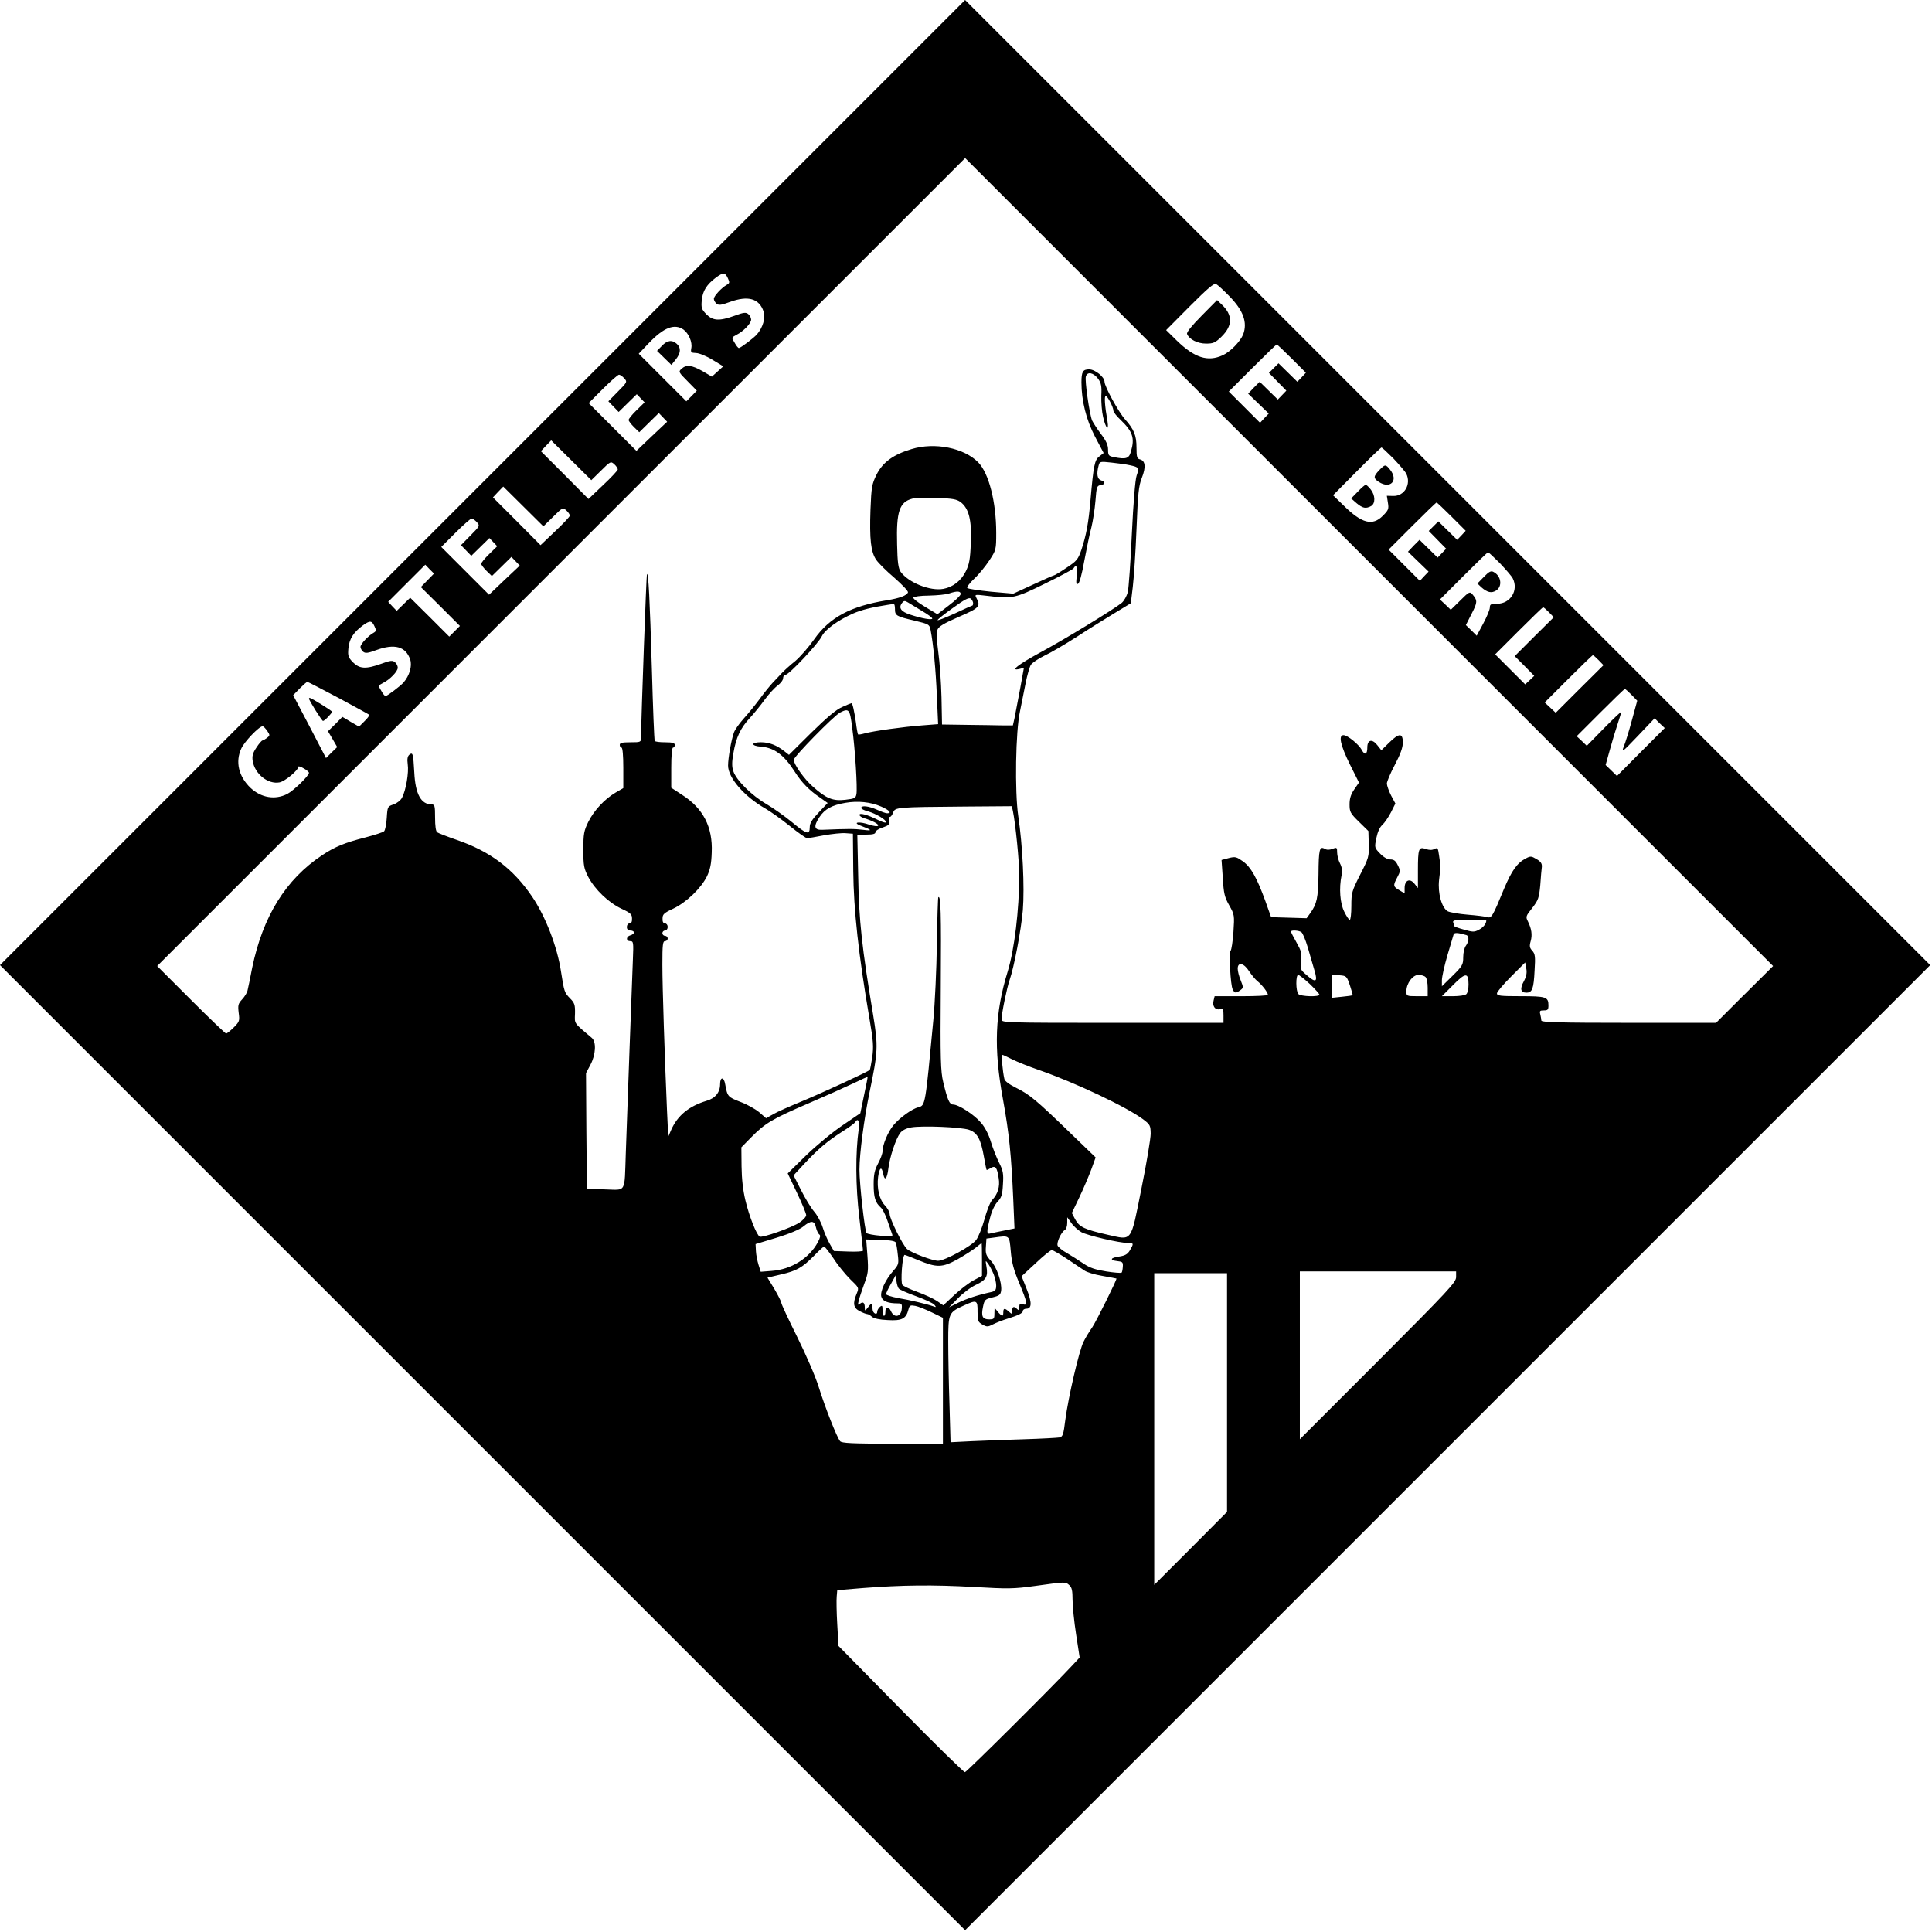 <?xml version="1.0" standalone="no"?>
<!DOCTYPE svg PUBLIC "-//W3C//DTD SVG 20010904//EN"
 "http://www.w3.org/TR/2001/REC-SVG-20010904/DTD/svg10.dtd">
<svg version="1.0" xmlns="http://www.w3.org/2000/svg"
 width="1088pt" height="1088pt" viewBox="0 0 1088 1088"
 preserveAspectRatio="xMidYMid meet">
<g transform="translate(0,1088) scale(0.1,-0.1)"
fill="#000000" stroke="none">
<path d="M2717 8162 l-2717 -2717 2718 -2718 2717 -2717 2718 2718 2717 2717
-2718 2718 -2717 2717 -2718 -2718z m7107 -2882 l-160 -160 -492 0 c-387 0
-492 3 -492 13 0 6 -3 22 -6 35 -5 19 -2 22 20 22 22 0 26 4 26 28 0 48 -13
52 -157 52 -114 0 -133 2 -133 16 0 8 36 51 80 95 l79 79 6 -33 c5 -24 1 -45
-13 -72 -24 -43 -19 -65 14 -65 33 0 41 22 46 125 5 78 3 93 -13 111 -15 16
-17 26 -9 54 10 36 5 69 -16 112 -13 25 -11 30 25 75 34 44 38 56 45 128 3 44
7 91 9 104 1 18 -6 29 -30 43 -29 17 -34 18 -60 4 -49 -25 -80 -69 -123 -171
-64 -156 -71 -167 -94 -160 -12 4 -61 10 -111 14 -49 4 -100 13 -112 19 -34
19 -57 102 -49 176 9 74 9 79 0 138 -6 43 -8 46 -26 37 -13 -7 -29 -7 -49 0
-40 14 -44 2 -44 -122 l0 -98 -20 25 c-26 32 -55 19 -55 -25 l0 -30 -30 18
c-35 20 -36 26 -11 73 17 32 18 37 3 67 -12 25 -22 33 -42 33 -16 0 -38 12
-58 33 -32 33 -32 34 -21 88 7 34 19 61 34 74 12 11 34 43 48 70 l25 50 -24
45 c-13 25 -23 55 -24 67 0 11 20 59 45 106 32 61 45 97 45 126 0 54 -21 54
-77 -1 l-44 -43 -23 29 c-29 37 -56 30 -56 -13 0 -40 -14 -46 -31 -15 -16 32
-81 84 -103 84 -30 0 -17 -57 35 -163 l52 -104 -27 -39 c-19 -28 -26 -51 -26
-84 0 -42 4 -50 53 -98 l53 -52 2 -73 c2 -71 0 -78 -48 -172 -47 -93 -50 -102
-50 -177 0 -43 -4 -78 -9 -78 -5 0 -19 21 -31 46 -24 48 -30 132 -15 205 5 26
2 46 -9 67 -9 17 -16 45 -16 61 0 29 -2 30 -26 21 -17 -7 -32 -7 -44 0 -29 16
-34 -2 -35 -145 -2 -132 -9 -165 -46 -217 l-21 -29 -100 3 -100 3 -32 90 c-48
132 -81 191 -126 224 -37 26 -43 28 -80 19 l-41 -11 7 -101 c5 -87 10 -108 36
-154 30 -53 30 -56 24 -150 -4 -54 -11 -101 -16 -106 -10 -10 -1 -195 12 -218
11 -22 18 -22 43 -4 17 13 18 15 2 55 -10 23 -17 53 -17 66 0 40 35 32 64 -14
14 -21 35 -47 48 -57 25 -20 58 -63 58 -76 0 -5 -67 -8 -150 -8 l-150 0 -6
-25 c-8 -31 10 -55 36 -48 18 5 20 0 20 -36 l0 -41 -625 0 c-606 0 -625 1
-625 19 0 32 30 178 45 221 26 75 65 281 75 395 10 129 -1 363 -26 530 -20
137 -15 479 10 590 8 39 22 108 31 155 9 47 23 95 30 106 8 12 42 35 77 52 35
16 118 65 185 108 67 44 163 103 212 133 l89 54 11 91 c6 50 16 197 21 326 8
201 12 243 30 289 24 61 20 96 -10 104 -17 4 -20 13 -20 67 0 68 -14 102 -64
158 -37 41 -116 186 -116 212 0 27 -53 70 -87 70 -35 0 -43 -13 -43 -73 0
-104 27 -211 76 -305 l49 -93 -24 -19 c-27 -20 -33 -50 -50 -245 -11 -130 -24
-198 -51 -280 -19 -55 -26 -64 -84 -102 -35 -24 -67 -43 -71 -43 -3 0 -56 -23
-118 -52 l-111 -51 -125 11 c-69 7 -129 16 -134 21 -4 4 13 28 39 52 26 24 64
71 85 103 38 58 39 60 39 155 0 174 -41 335 -101 397 -80 82 -245 115 -376 75
-103 -31 -162 -74 -197 -144 -26 -53 -29 -69 -34 -196 -6 -168 2 -239 32 -283
12 -18 58 -64 103 -102 44 -39 79 -75 76 -82 -6 -17 -47 -33 -117 -44 -205
-33 -324 -96 -411 -220 -30 -43 -78 -98 -106 -122 -29 -23 -63 -54 -76 -68
-13 -14 -36 -38 -52 -55 -15 -16 -50 -59 -76 -95 -27 -36 -67 -85 -90 -110
-22 -25 -46 -58 -52 -75 -15 -41 -33 -144 -33 -186 0 -69 91 -174 208 -241 30
-17 93 -62 139 -99 47 -38 91 -69 98 -69 7 0 50 7 95 16 45 8 100 14 122 12
l41 -3 2 -210 c2 -220 30 -472 91 -830 22 -128 24 -159 16 -218 -6 -38 -12
-70 -14 -72 -11 -11 -274 -132 -378 -175 -68 -28 -143 -61 -165 -74 l-41 -23
-38 33 c-21 18 -69 45 -107 59 -70 27 -73 30 -85 98 -7 44 -29 45 -29 1 0 -45
-27 -79 -76 -93 -99 -30 -163 -82 -199 -163 l-17 -39 -7 148 c-13 300 -26 692
-26 821 0 111 2 132 15 132 8 0 15 7 15 15 0 8 -7 15 -15 15 -8 0 -15 7 -15
15 0 8 7 15 15 15 8 0 15 9 15 20 0 11 -7 20 -15 20 -10 0 -15 9 -14 28 0 23
8 31 60 55 74 35 157 115 190 182 18 38 25 70 27 135 6 143 -48 248 -167 324
l-61 40 0 113 c0 69 4 113 10 113 6 0 10 7 10 15 0 11 -13 15 -54 15 -30 0
-57 3 -59 8 -3 4 -10 185 -16 402 -12 400 -19 545 -28 537 -3 -4 -32 -793 -33
-919 0 -27 -1 -28 -60 -28 -47 0 -60 -3 -60 -15 0 -8 5 -15 10 -15 6 0 10 -45
10 -114 l0 -114 -43 -25 c-63 -37 -122 -101 -154 -165 -25 -51 -28 -68 -28
-157 0 -91 3 -105 28 -154 38 -71 113 -143 186 -178 52 -24 60 -32 60 -55 1
-19 -4 -28 -14 -28 -8 0 -15 -9 -15 -20 0 -13 7 -20 20 -20 11 0 20 -5 20 -11
0 -6 -9 -13 -20 -16 -25 -7 -26 -33 -1 -33 18 0 19 -7 15 -102 -5 -114 -31
-843 -40 -1093 -8 -228 5 -206 -117 -203 l-102 3 -3 326 -2 326 25 47 c30 57
34 128 8 151 -104 88 -97 78 -95 137 1 49 -2 60 -28 86 -32 33 -33 38 -51 152
-21 139 -87 309 -162 420 -108 159 -237 256 -427 321 -52 18 -101 37 -108 42
-8 6 -12 36 -12 83 0 66 -2 74 -19 74 -60 0 -92 58 -98 180 -6 106 -8 116 -28
100 -10 -9 -13 -24 -9 -54 7 -46 -10 -146 -32 -188 -8 -15 -28 -31 -48 -38
-33 -11 -34 -12 -38 -75 -2 -36 -9 -70 -15 -76 -6 -6 -53 -21 -106 -35 -114
-29 -171 -52 -243 -100 -205 -136 -334 -345 -394 -634 -11 -58 -23 -115 -26
-127 -2 -12 -16 -35 -30 -50 -23 -25 -25 -33 -20 -76 6 -45 5 -50 -28 -83 -19
-19 -38 -34 -43 -34 -4 0 -94 86 -198 190 l-190 190 2275 2275 2275 2275 2275
-2275 2275 -2275 -161 -160z m-5725 4033 c11 -23 10 -28 -6 -37 -29 -16 -73
-63 -73 -79 0 -8 7 -20 15 -27 12 -10 26 -9 74 9 104 38 166 20 191 -53 12
-37 -4 -91 -38 -130 -19 -21 -92 -76 -101 -76 -4 0 -15 13 -24 30 -18 29 -18
29 10 44 40 20 83 65 83 86 0 10 -7 24 -16 31 -13 11 -26 10 -77 -9 -86 -31
-122 -29 -159 8 -27 28 -30 36 -26 79 5 53 28 89 80 128 41 30 52 29 67 -4z
m2823 -100 c80 -81 104 -149 79 -216 -16 -40 -73 -99 -116 -118 -84 -38 -158
-14 -258 83 l-60 59 133 134 c103 103 137 132 149 125 9 -5 42 -35 73 -67z
m-3073 -189 c29 -21 51 -71 44 -105 -4 -23 -2 -26 26 -27 17 0 59 -17 93 -38
l61 -37 -32 -29 -32 -29 -53 31 c-60 34 -91 38 -118 13 -18 -16 -17 -19 34
-70 l52 -53 -29 -30 -30 -30 -134 134 -134 134 57 60 c84 88 144 111 195 76z
m3426 -164 l79 -79 -24 -26 -24 -25 -53 52 -53 52 -27 -27 -27 -27 49 -50 49
-50 -24 -25 -24 -25 -51 50 -51 50 -33 -33 -32 -34 58 -56 58 -56 -25 -26 -24
-26 -88 88 -88 88 132 132 c73 73 135 133 138 133 3 0 41 -36 85 -80z m-1091
-113 c17 -24 21 -41 18 -95 -1 -37 3 -91 10 -120 14 -63 34 -85 25 -26 -16 91
-19 144 -10 144 10 0 43 -63 43 -83 0 -7 18 -31 41 -52 68 -66 80 -102 58
-177 -11 -41 -27 -46 -98 -32 -28 6 -31 10 -31 42 0 26 -11 50 -40 88 -22 29
-44 64 -50 76 -15 38 -42 226 -35 248 9 29 42 22 69 -13z m-2669 3 c18 -20 18
-22 -35 -75 l-54 -55 29 -30 29 -30 51 50 51 50 22 -23 22 -23 -45 -44 c-25
-24 -45 -49 -45 -55 0 -6 14 -24 30 -40 l30 -29 55 54 55 54 23 -24 24 -25
-87 -82 -86 -82 -134 134 -135 135 80 80 c44 44 85 80 91 80 6 0 19 -9 29 -20z
m-130 -520 c53 53 55 53 75 35 11 -10 19 -23 19 -29 -1 -6 -38 -46 -83 -88
l-82 -78 -134 135 -134 134 29 31 29 30 113 -112 113 -112 55 54z m4462 68
c33 -35 66 -73 72 -85 30 -59 -10 -128 -73 -126 l-36 1 6 -39 c6 -35 3 -42
-29 -74 -58 -58 -118 -43 -220 58 l-60 58 134 135 c73 74 136 134 139 134 3 0
33 -28 67 -62z m-1484 -38 c51 -11 53 -14 38 -58 -8 -21 -19 -157 -27 -327 -7
-159 -18 -308 -23 -330 -6 -22 -21 -49 -34 -60 -47 -38 -329 -210 -460 -280
-123 -67 -173 -106 -115 -92 l24 6 -22 -122 c-13 -67 -27 -140 -31 -162 l-9
-40 -62 0 c-34 1 -124 2 -199 3 l-138 2 -3 153 c-2 83 -10 198 -18 254 -9 67
-11 110 -5 126 7 19 35 36 120 73 116 50 125 59 100 106 -11 21 -10 21 57 13
146 -18 159 -15 328 68 84 41 157 80 161 86 16 27 25 8 19 -40 -5 -41 -4 -51
6 -47 9 3 22 51 36 129 13 68 30 153 40 189 9 36 19 103 23 150 6 78 8 85 29
88 27 4 29 19 2 27 -21 7 -26 37 -13 84 6 22 8 23 72 16 36 -4 83 -10 104 -15z
m-3248 -290 c53 53 55 53 75 35 11 -10 19 -23 19 -29 -1 -6 -38 -46 -83 -88
l-82 -78 -134 135 -134 134 29 31 29 30 113 -112 113 -112 55 54z m2294 83
c47 -35 64 -102 58 -230 -3 -92 -9 -121 -28 -160 -26 -53 -72 -89 -126 -99
-75 -14 -197 35 -241 96 -13 20 -18 52 -20 155 -5 184 13 238 86 257 15 4 76
5 136 4 89 -3 113 -7 135 -23z m2766 -83 l79 -79 -24 -26 -24 -25 -53 52 -53
52 -27 -27 -27 -27 49 -50 49 -50 -24 -25 -24 -25 -51 50 -51 50 -33 -33 -32
-34 58 -56 58 -56 -25 -26 -24 -26 -88 88 -88 88 132 132 c73 73 135 133 138
133 3 0 41 -36 85 -80z m-5490 -30 c18 -20 18 -22 -35 -75 l-54 -55 29 -30 29
-30 51 50 51 50 22 -23 22 -23 -45 -44 c-25 -24 -45 -49 -45 -55 0 -6 14 -24
30 -40 l30 -29 55 54 55 54 23 -24 24 -25 -87 -82 -86 -82 -134 134 -135 135
80 80 c44 44 85 80 91 80 6 0 19 -9 29 -20z m5762 -232 c33 -35 66 -73 72 -85
34 -67 -13 -143 -88 -143 -35 0 -41 -3 -41 -21 0 -12 -17 -53 -37 -90 l-37
-69 -30 30 -31 30 33 65 c33 64 33 73 4 108 -15 17 -19 15 -69 -35 l-53 -52
-30 29 -31 29 133 133 c73 73 135 133 138 133 3 0 33 -28 67 -62z m-6040 -96
l-37 -38 110 -109 110 -110 -30 -30 -30 -30 -110 110 -110 109 -38 -37 -38
-37 -24 25 -24 26 104 104 105 105 24 -25 25 -25 -37 -38z m3003 -77 c0 -8
-30 -37 -66 -64 l-65 -50 -70 42 c-38 23 -68 46 -66 52 2 5 42 11 88 11 46 1
98 6 114 12 44 15 65 14 65 -3z m70 -51 c0 -8 -2 -14 -4 -14 -2 0 -47 -20
-100 -45 -53 -24 -96 -41 -96 -37 0 4 39 35 87 69 66 48 90 60 100 52 7 -7 13
-18 13 -25z m-287 -45 c31 -18 57 -37 57 -42 0 -10 -59 0 -125 22 -52 17 -67
39 -44 67 10 12 15 12 33 1 12 -7 47 -29 79 -48z m-153 12 c0 -38 7 -42 110
-66 83 -20 84 -21 91 -55 15 -77 29 -223 35 -371 l7 -157 -89 -7 c-108 -8
-278 -32 -324 -45 -18 -5 -35 -8 -38 -6 -2 3 -8 33 -12 68 -9 62 -19 108 -25
108 -2 0 -25 -9 -51 -21 -34 -14 -85 -57 -175 -145 l-126 -125 -24 19 c-45 36
-88 52 -134 52 -58 0 -57 -21 2 -25 73 -6 128 -46 188 -140 38 -60 81 -105
142 -146 l44 -31 -50 -53 c-39 -41 -51 -61 -51 -84 0 -45 -18 -39 -100 29 -40
33 -105 79 -144 102 -83 48 -170 135 -186 184 -9 26 -9 52 0 102 15 89 40 142
93 199 24 26 62 73 85 105 23 31 55 66 72 78 16 12 30 30 30 41 0 10 6 19 14
19 19 0 184 175 204 217 18 37 90 90 176 128 46 20 104 35 196 49 14 2 28 4
33 5 4 0 7 -12 7 -28z m3683 -19 l27 -28 -110 -109 -110 -110 55 -55 55 -56
-25 -24 -26 -24 -84 84 -85 85 132 132 c73 73 135 133 138 133 4 0 18 -13 33
-28z m-6614 -79 c11 -23 10 -28 -6 -37 -29 -16 -73 -63 -73 -79 0 -8 7 -20 15
-27 12 -10 26 -9 74 9 104 38 166 20 191 -53 12 -37 -4 -91 -38 -130 -19 -21
-92 -76 -101 -76 -4 0 -15 13 -24 30 -18 29 -18 29 10 44 40 20 83 65 83 86 0
10 -7 24 -16 31 -13 11 -26 10 -77 -9 -86 -31 -122 -29 -159 8 -27 28 -30 36
-26 79 5 53 28 89 80 128 41 30 52 29 67 -4z m6894 -191 l27 -28 -135 -134
-134 -134 -31 29 -31 29 133 133 c73 73 135 133 138 133 4 0 18 -13 33 -28z
m-7097 -212 c92 -50 170 -92 173 -95 3 -3 -9 -20 -26 -36 l-31 -31 -47 27 -47
28 -40 -41 -41 -40 26 -44 26 -45 -32 -31 -31 -31 -92 177 -93 177 37 38 c20
20 39 37 43 37 4 0 82 -41 175 -90z m7282 17 l32 -33 -30 -110 c-16 -60 -37
-127 -46 -149 -14 -36 -7 -30 79 60 l95 100 28 -28 29 -27 -135 -135 -134
-135 -32 31 -32 31 24 86 c13 48 33 114 44 146 11 33 20 63 20 67 0 3 -44 -38
-97 -92 l-97 -99 -28 27 -29 27 133 133 c73 73 135 133 138 133 4 0 20 -15 38
-33z m-4389 -184 c17 -124 30 -342 24 -375 -4 -23 -11 -26 -63 -32 -69 -8
-107 7 -181 73 -49 42 -109 127 -109 152 0 18 225 247 260 266 51 26 56 20 69
-84z m-3294 -19 c16 -24 16 -26 -2 -40 -10 -7 -21 -14 -25 -14 -4 0 -20 -18
-34 -40 -21 -31 -25 -48 -21 -75 12 -74 86 -133 151 -121 31 6 106 68 106 88
0 5 14 1 30 -9 17 -9 30 -21 30 -25 0 -17 -86 -100 -122 -119 -69 -35 -147
-22 -207 34 -67 64 -87 147 -52 222 17 38 100 125 120 125 5 0 16 -12 26 -26z
m3457 -426 c46 -20 63 -38 34 -38 -8 0 -33 9 -57 20 -47 21 -89 26 -89 10 0
-5 17 -14 38 -19 45 -13 102 -47 102 -61 0 -6 -21 0 -47 13 -57 29 -103 41
-103 28 0 -5 10 -13 22 -17 52 -16 88 -35 83 -44 -3 -5 -25 -2 -50 6 -53 19
-98 14 -50 -5 68 -26 71 -31 15 -24 -49 6 -82 6 -230 0 -45 -2 -50 19 -15 72
30 45 70 67 146 80 70 12 141 5 201 -21z m742 -25 c15 -72 36 -286 36 -363 -1
-196 -27 -415 -65 -540 -72 -233 -80 -433 -27 -720 35 -193 47 -314 58 -562
l7 -166 -59 -12 c-32 -6 -67 -14 -76 -16 -23 -7 -23 9 -2 90 9 36 26 72 42 89
22 23 27 39 30 97 4 60 1 78 -22 123 -14 28 -35 81 -46 117 -12 41 -33 82 -56
108 -38 45 -126 102 -157 102 -20 0 -31 25 -55 125 -15 62 -17 127 -14 538 3
420 0 518 -14 504 -2 -2 -6 -121 -8 -263 -2 -142 -11 -335 -20 -429 -45 -479
-45 -480 -83 -490 -37 -9 -106 -59 -142 -102 -31 -38 -61 -110 -61 -147 0 -12
-11 -42 -25 -68 -20 -38 -25 -62 -25 -118 0 -73 9 -102 40 -130 10 -8 27 -42
38 -75 11 -33 23 -67 26 -75 6 -14 -3 -15 -64 -9 -39 3 -75 10 -80 15 -10 12
-40 274 -40 358 0 87 26 285 56 431 49 235 50 261 21 440 -63 378 -80 532 -84
778 l-5 237 51 0 c36 0 51 4 51 13 0 8 18 20 41 27 34 12 40 17 36 37 -2 13 0
23 5 23 5 0 13 11 18 25 11 29 21 30 402 33 l266 2 6 -27z m2666 -617 c0 -18
-17 -39 -42 -52 -26 -14 -35 -13 -84 1 -30 8 -54 17 -54 19 0 3 -3 11 -6 20
-5 14 6 16 90 16 53 0 96 -2 96 -4z m-1042 -65 c8 -4 24 -44 37 -87 12 -43 30
-103 38 -131 19 -64 7 -70 -47 -22 -33 28 -35 33 -29 79 5 42 1 55 -26 103
-17 30 -31 57 -31 61 0 9 43 7 58 -3z m930 -17 c16 -5 15 -36 -3 -60 -8 -10
-15 -39 -15 -64 0 -42 -4 -50 -60 -105 l-60 -59 0 34 c0 19 14 82 31 140 17
58 33 111 35 118 3 11 26 10 72 -4z m12 -278 c0 -23 -5 -47 -12 -54 -7 -7 -39
-12 -75 -12 l-63 0 63 63 c70 71 87 72 87 3z m-894 3 c30 -29 54 -56 54 -60 0
-14 -104 -11 -118 3 -15 15 -16 108 -1 108 5 0 35 -23 65 -51z m226 -8 c10
-30 17 -55 15 -56 -1 -1 -28 -5 -59 -8 l-58 -6 0 65 0 65 42 -3 c40 -3 42 -4
60 -57z m426 47 c7 -7 12 -34 12 -60 l0 -48 -60 0 c-59 0 -60 1 -60 28 0 44
35 92 68 92 15 0 33 -5 40 -12z m-2327 -464 c28 -14 95 -41 148 -59 207 -72
494 -208 588 -278 40 -30 42 -35 43 -81 0 -27 -23 -166 -52 -309 -62 -309 -49
-292 -192 -260 -128 29 -158 43 -181 86 l-19 36 42 88 c23 48 53 119 67 156
l25 69 -142 137 c-192 186 -231 218 -304 254 -40 20 -65 38 -68 51 -10 43 -18
136 -12 136 4 0 29 -12 57 -26z m-835 -201 l-21 -102 -100 -68 c-55 -37 -147
-113 -205 -169 l-104 -102 52 -109 c29 -61 52 -117 52 -126 0 -9 -17 -28 -38
-42 -44 -29 -210 -87 -224 -79 -18 11 -59 115 -80 203 -14 58 -21 121 -22 193
l-1 107 55 56 c78 79 117 103 317 189 98 42 214 94 258 115 44 21 81 38 81 37
1 -1 -8 -47 -20 -103z m-30 -190 c-19 -136 -18 -321 3 -498 12 -99 21 -184 21
-188 0 -4 -37 -7 -82 -5 l-82 3 -23 40 c-13 22 -31 64 -40 93 -9 29 -31 70
-49 90 -17 20 -50 74 -73 120 l-42 83 62 67 c78 83 125 123 210 178 37 23 70
47 74 53 16 28 27 9 21 -36z m620 -5 c47 -16 67 -51 85 -153 7 -38 13 -71 15
-73 1 -2 12 3 23 10 27 16 36 4 45 -57 8 -47 -5 -89 -36 -122 -12 -12 -31 -61
-44 -109 -13 -47 -34 -100 -47 -117 -26 -35 -177 -117 -214 -117 -32 0 -151
45 -175 66 -25 23 -98 170 -98 198 0 11 -12 32 -26 47 -32 33 -47 98 -39 161
8 55 20 62 29 17 8 -43 22 -28 29 32 8 65 42 166 66 198 12 16 34 27 62 32 62
11 278 2 325 -13z m634 -577 c35 -19 214 -61 264 -61 31 0 31 -3 9 -41 -13
-22 -27 -30 -60 -35 -51 -7 -56 -21 -10 -26 28 -3 32 -6 30 -32 -1 -16 -4 -31
-7 -33 -3 -3 -42 0 -86 7 -62 10 -93 20 -128 44 -26 18 -68 44 -93 59 -26 14
-49 34 -53 42 -7 18 20 76 40 88 8 4 14 22 14 40 l0 32 23 -32 c12 -18 38 -41
57 -52z m-1495 27 c4 -18 13 -36 19 -40 8 -5 5 -18 -8 -43 -49 -91 -150 -154
-260 -162 l-62 -5 -12 38 c-7 22 -14 57 -15 78 l-2 40 119 36 c72 22 131 47
150 63 43 36 63 34 71 -5z m1097 -134 c5 -61 16 -104 47 -178 47 -113 50 -130
21 -121 -16 5 -20 2 -20 -16 0 -18 -3 -20 -12 -11 -18 18 -28 15 -28 -10 0
-20 -1 -20 -18 -5 -24 22 -32 21 -32 -3 0 -26 -7 -25 -31 3 l-18 22 -1 -32 c0
-30 -3 -33 -30 -33 -37 0 -46 17 -34 72 8 39 12 42 54 52 38 9 45 15 48 39 5
44 -25 132 -58 167 -27 29 -31 40 -28 79 l3 46 45 6 c86 12 84 14 92 -77z
m-647 48 c3 -8 8 -38 11 -68 6 -50 5 -56 -25 -90 -45 -51 -75 -116 -68 -146 7
-26 37 -38 94 -38 21 0 24 -4 21 -32 -4 -44 -42 -52 -60 -13 -13 30 -33 28
-32 -4 0 -11 -3 -21 -8 -21 -4 0 -8 14 -8 31 0 27 -2 30 -15 19 -8 -7 -15 -19
-15 -27 0 -22 -25 -9 -26 13 -2 37 -5 39 -24 14 -19 -24 -20 -24 -20 -4 0 28
-10 36 -27 22 -12 -10 -13 -7 -7 18 4 16 18 58 31 94 22 58 24 74 18 157 l-7
93 81 -3 c56 -1 82 -6 86 -15z m485 -95 l0 -92 -47 -25 c-26 -14 -75 -51 -109
-83 l-62 -58 -36 25 c-20 13 -69 36 -111 51 -41 15 -79 33 -83 39 -12 15 0
172 13 169 6 -1 39 -14 75 -29 106 -44 136 -43 222 4 40 23 87 53 103 66 17
14 31 25 33 26 1 0 2 -42 2 -93z m-836 6 c24 -38 67 -90 94 -117 50 -48 50
-48 36 -82 -23 -55 -18 -80 18 -98 17 -9 36 -16 41 -16 6 0 18 -7 27 -15 11
-10 43 -17 90 -19 79 -5 103 8 116 60 6 23 10 25 38 20 17 -3 59 -20 94 -37
l62 -30 0 -355 0 -354 -284 0 c-228 0 -286 3 -295 14 -18 21 -86 194 -121 307
-18 58 -71 180 -121 281 -49 98 -89 184 -89 191 0 7 -18 42 -39 78 l-39 64 76
18 c88 20 120 38 187 106 27 28 52 51 56 51 4 0 28 -30 53 -67z m1316 -3 c41
-27 85 -57 97 -65 12 -9 57 -23 100 -30 43 -8 79 -14 80 -15 6 -1 -112 -238
-135 -273 -16 -23 -39 -60 -50 -83 -25 -49 -86 -312 -103 -442 -10 -81 -14
-93 -33 -97 -11 -2 -100 -7 -196 -10 -96 -3 -229 -8 -296 -11 l-121 -6 -6 212
c-4 117 -7 277 -7 355 0 161 2 164 90 204 70 32 76 30 75 -36 0 -52 3 -58 27
-72 25 -14 31 -14 60 1 18 9 51 22 73 29 71 22 95 34 95 46 0 7 9 13 19 13 32
0 33 34 3 110 l-29 73 79 73 c43 41 84 74 91 74 7 0 46 -23 87 -50z m-415 -84
c8 -20 15 -49 15 -65 0 -25 -5 -32 -27 -37 -74 -16 -142 -38 -188 -61 l-50
-25 50 51 c28 29 73 63 102 76 57 27 68 47 58 103 -6 36 -6 36 10 15 9 -13 22
-38 30 -57z m2605 -18 c0 -29 -42 -74 -440 -473 l-440 -440 0 473 0 472 440 0
440 0 0 -32z m-1290 -650 l0 -672 -205 -206 -205 -205 0 878 0 877 205 0 205
0 0 -672z m-1849 586 c5 -7 50 -26 99 -44 49 -18 95 -39 102 -48 11 -13 10
-15 -5 -9 -33 12 -132 36 -199 47 -38 7 -68 17 -68 22 0 6 12 32 28 59 l27 49
3 -32 c2 -18 8 -38 13 -44z m961 -1671 c14 -12 18 -31 18 -82 0 -36 9 -124 20
-195 l20 -130 -37 -40 c-110 -119 -600 -606 -609 -606 -7 0 -170 160 -362 355
l-350 356 -7 122 c-4 67 -5 138 -3 157 l3 35 145 12 c221 17 394 19 625 6 192
-11 222 -11 345 6 174 24 170 24 192 4z"/>
<path d="M6767 9102 c-56 -57 -86 -93 -82 -103 12 -30 59 -54 107 -54 41 0 52
5 87 39 64 63 64 123 -1 183 l-24 23 -87 -88z"/>
<path d="M3727 8932 l-27 -28 40 -39 41 -40 24 30 c29 36 31 66 7 88 -27 25
-55 21 -85 -11z"/>
<path d="M7767 8232 c-33 -35 -34 -45 -2 -66 64 -42 112 7 64 68 -26 33 -29
32 -62 -2z"/>
<path d="M7646 8111 l-37 -38 31 -27 c34 -28 51 -32 81 -16 25 14 25 60 -2 94
-11 14 -24 26 -28 26 -4 0 -24 -17 -45 -39z"/>
<path d="M8356 7631 l-36 -37 22 -21 c34 -30 58 -35 84 -18 36 23 28 82 -15
104 -14 8 -25 3 -55 -28z"/>
<path d="M1740 6946 c0 -10 73 -126 79 -126 9 0 51 44 51 52 0 5 -117 78 -126
78 -2 0 -4 -2 -4 -4z"/>
</g>
</svg>
